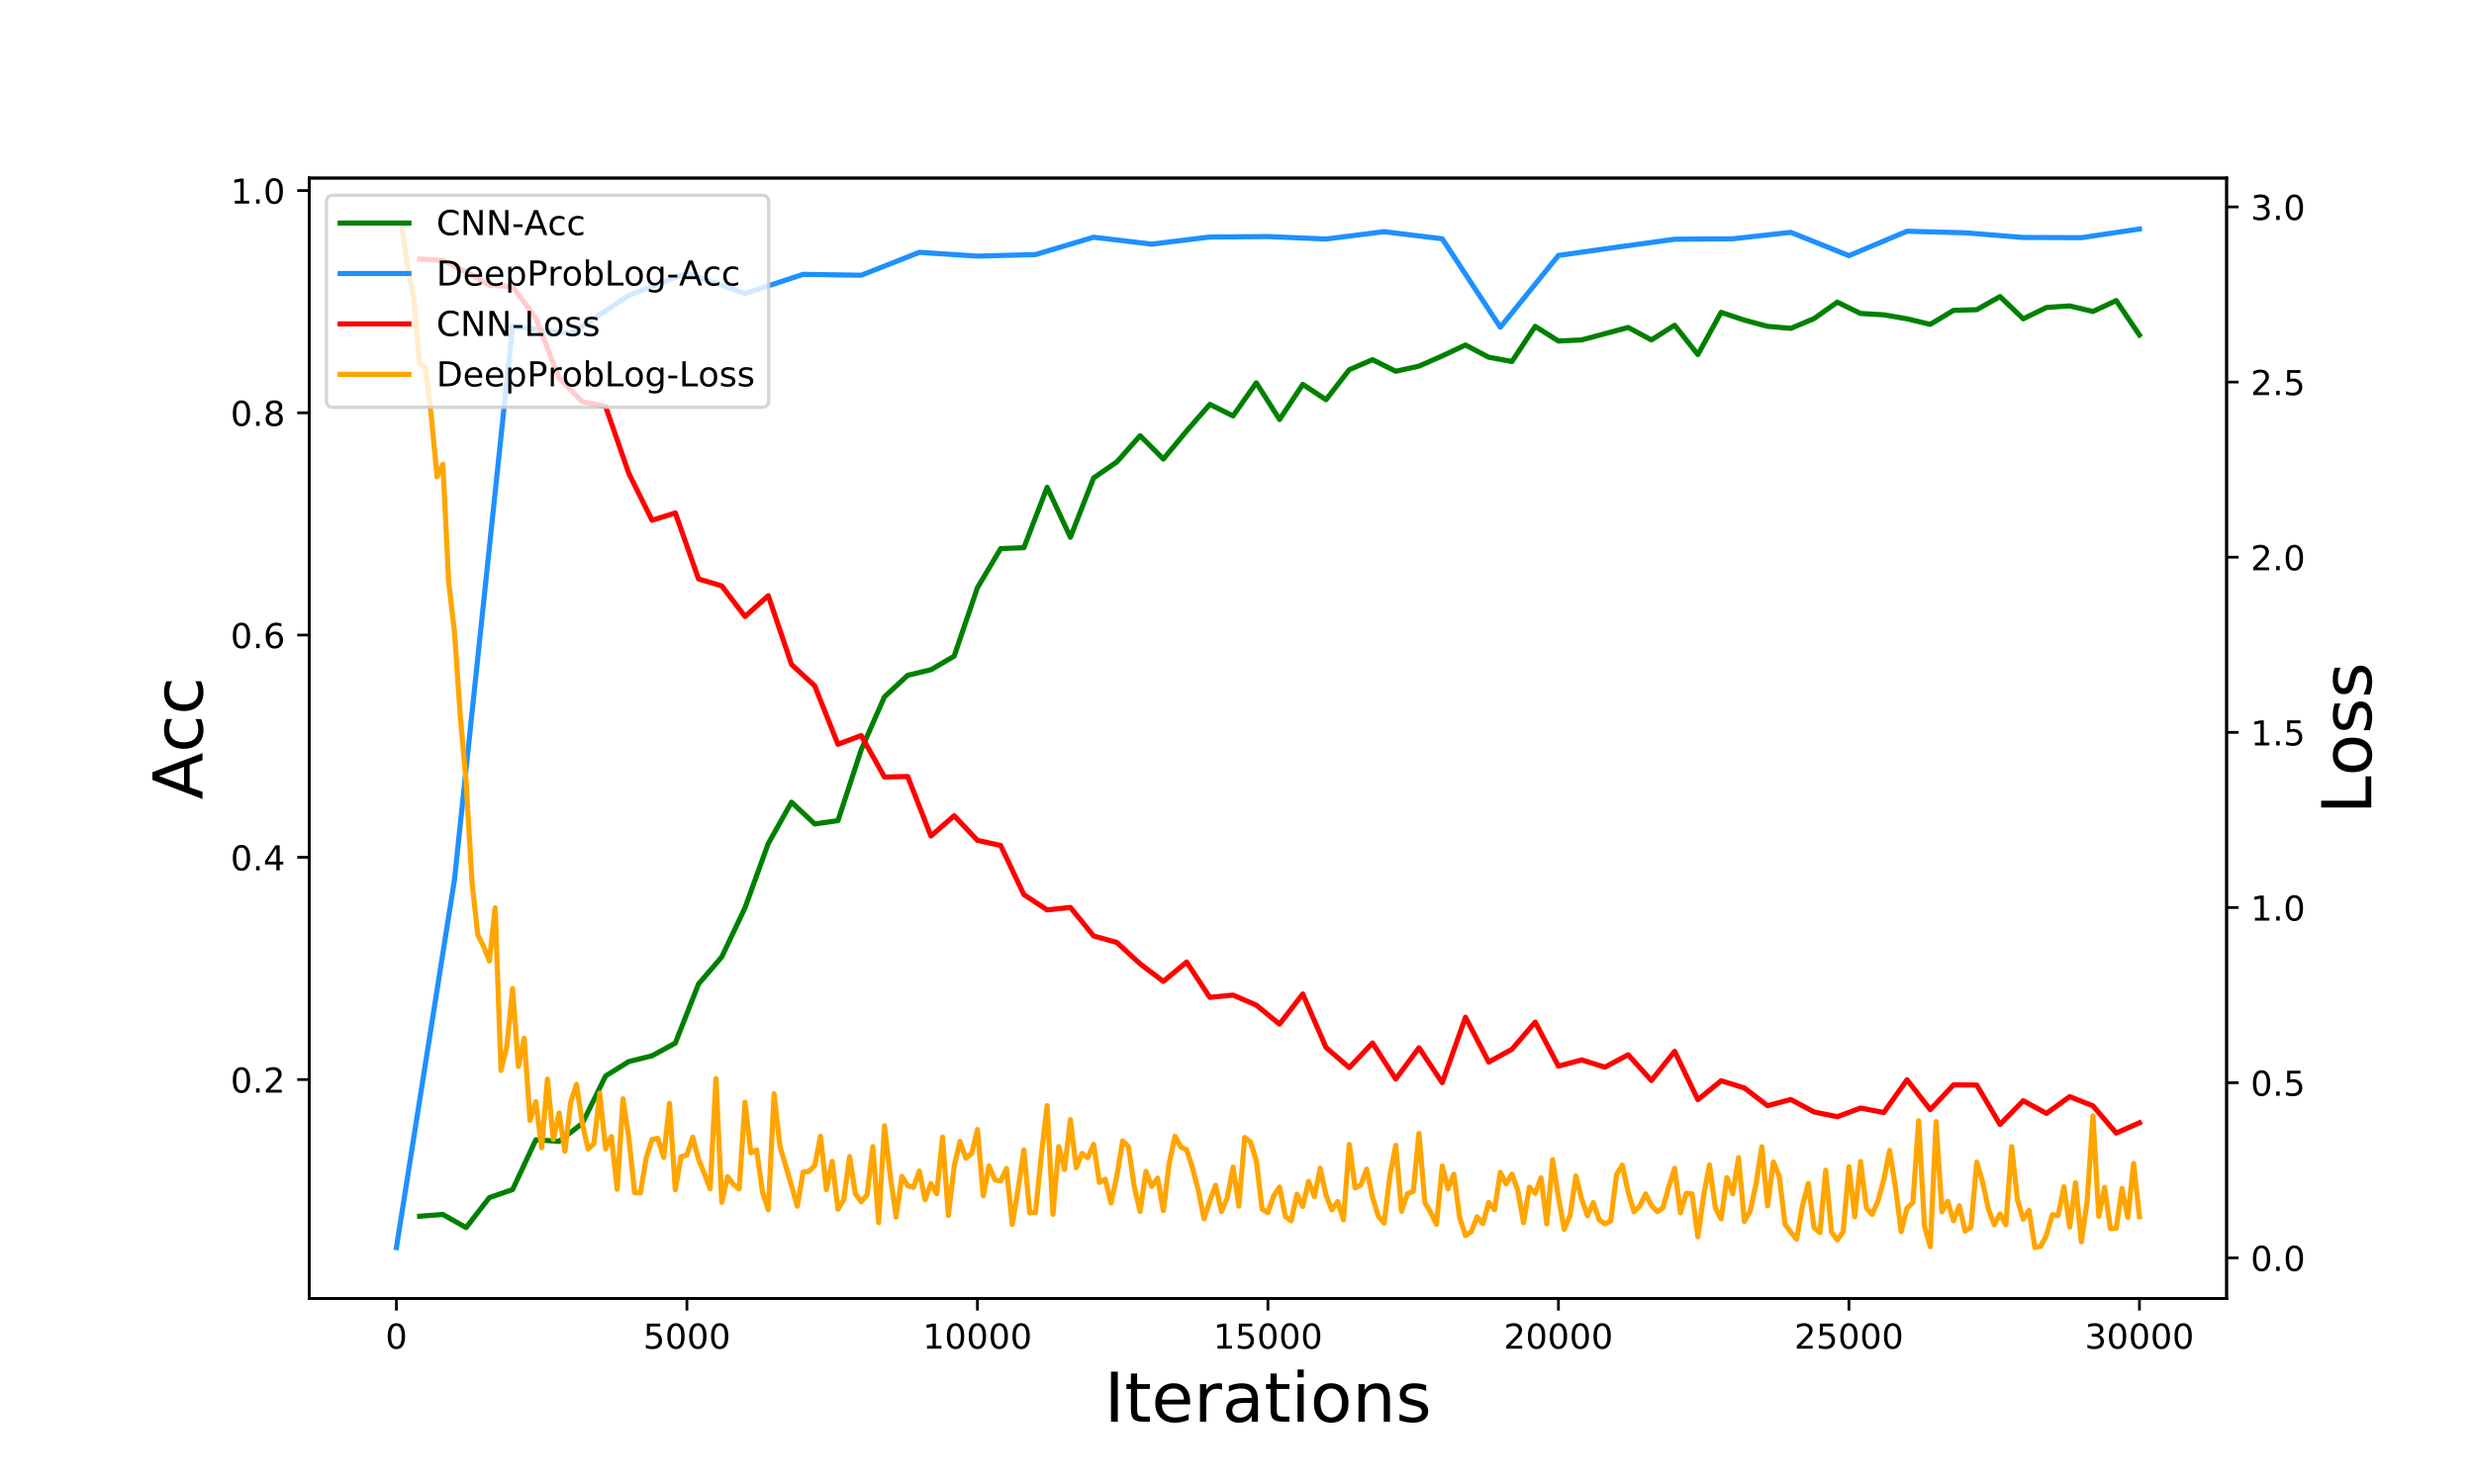 <?xml version="1.0" encoding="utf-8" standalone="no"?>
<!DOCTYPE svg PUBLIC "-//W3C//DTD SVG 1.1//EN"
  "http://www.w3.org/Graphics/SVG/1.1/DTD/svg11.dtd">
<!-- Created with matplotlib (https://matplotlib.org/) -->
<svg height="432pt" version="1.1" viewBox="0 0 720 432" width="720pt" xmlns="http://www.w3.org/2000/svg" xmlns:xlink="http://www.w3.org/1999/xlink">
 <defs>
  <style type="text/css">
*{stroke-linecap:butt;stroke-linejoin:round;white-space:pre;}
  </style>
 </defs>
 <g id="figure_1">
  <g id="patch_1">
   <path d="M 0 432 
L 720 432 
L 720 0 
L 0 0 
z
" style="fill:#ffffff;"/>
  </g>
  <g id="axes_1">
   <g id="patch_2">
    <path d="M 90 378 
L 648 378 
L 648 51.84 
L 90 51.84 
z
" style="fill:#ffffff;"/>
   </g>
   <g id="matplotlib.axis_1">
    <g id="xtick_1">
     <g id="line2d_1">
      <defs>
       <path d="M 0 0 
L 0 3.5 
" id="m0f8c0c3052" style="stroke:#000000;stroke-width:0.8;"/>
      </defs>
      <g>
       <use style="stroke:#000000;stroke-width:0.8;" x="115.364" xlink:href="#m0f8c0c3052" y="378"/>
      </g>
     </g>
     <g id="text_1">
      <!-- 0 -->
      <defs>
       <path d="M 31.781 66.406 
Q 24.172 66.406 20.328 58.906 
Q 16.5 51.422 16.5 36.375 
Q 16.5 21.391 20.328 13.891 
Q 24.172 6.391 31.781 6.391 
Q 39.453 6.391 43.281 13.891 
Q 47.125 21.391 47.125 36.375 
Q 47.125 51.422 43.281 58.906 
Q 39.453 66.406 31.781 66.406 
z
M 31.781 74.219 
Q 44.047 74.219 50.516 64.516 
Q 56.984 54.828 56.984 36.375 
Q 56.984 17.969 50.516 8.266 
Q 44.047 -1.422 31.781 -1.422 
Q 19.531 -1.422 13.062 8.266 
Q 6.594 17.969 6.594 36.375 
Q 6.594 54.828 13.062 64.516 
Q 19.531 74.219 31.781 74.219 
z
" id="DejaVuSans-48"/>
      </defs>
      <g transform="translate(112.182 392.598)scale(0.1 -0.1)">
       <use xlink:href="#DejaVuSans-48"/>
      </g>
     </g>
    </g>
    <g id="xtick_2">
     <g id="line2d_2">
      <g>
       <use style="stroke:#000000;stroke-width:0.8;" x="199.909" xlink:href="#m0f8c0c3052" y="378"/>
      </g>
     </g>
     <g id="text_2">
      <!-- 5000 -->
      <defs>
       <path d="M 10.797 72.906 
L 49.516 72.906 
L 49.516 64.594 
L 19.828 64.594 
L 19.828 46.734 
Q 21.969 47.469 24.109 47.828 
Q 26.266 48.188 28.422 48.188 
Q 40.625 48.188 47.75 41.5 
Q 54.891 34.812 54.891 23.391 
Q 54.891 11.625 47.562 5.094 
Q 40.234 -1.422 26.906 -1.422 
Q 22.312 -1.422 17.547 -0.641 
Q 12.797 0.141 7.719 1.703 
L 7.719 11.625 
Q 12.109 9.234 16.797 8.062 
Q 21.484 6.891 26.703 6.891 
Q 35.156 6.891 40.078 11.328 
Q 45.016 15.766 45.016 23.391 
Q 45.016 31 40.078 35.438 
Q 35.156 39.891 26.703 39.891 
Q 22.75 39.891 18.812 39.016 
Q 14.891 38.141 10.797 36.281 
z
" id="DejaVuSans-53"/>
      </defs>
      <g transform="translate(187.184 392.598)scale(0.1 -0.1)">
       <use xlink:href="#DejaVuSans-53"/>
       <use x="63.623" xlink:href="#DejaVuSans-48"/>
       <use x="127.246" xlink:href="#DejaVuSans-48"/>
       <use x="190.869" xlink:href="#DejaVuSans-48"/>
      </g>
     </g>
    </g>
    <g id="xtick_3">
     <g id="line2d_3">
      <g>
       <use style="stroke:#000000;stroke-width:0.8;" x="284.455" xlink:href="#m0f8c0c3052" y="378"/>
      </g>
     </g>
     <g id="text_3">
      <!-- 10000 -->
      <defs>
       <path d="M 12.406 8.297 
L 28.516 8.297 
L 28.516 63.922 
L 10.984 60.406 
L 10.984 69.391 
L 28.422 72.906 
L 38.281 72.906 
L 38.281 8.297 
L 54.391 8.297 
L 54.391 0 
L 12.406 0 
z
" id="DejaVuSans-49"/>
      </defs>
      <g transform="translate(268.548 392.598)scale(0.1 -0.1)">
       <use xlink:href="#DejaVuSans-49"/>
       <use x="63.623" xlink:href="#DejaVuSans-48"/>
       <use x="127.246" xlink:href="#DejaVuSans-48"/>
       <use x="190.869" xlink:href="#DejaVuSans-48"/>
       <use x="254.492" xlink:href="#DejaVuSans-48"/>
      </g>
     </g>
    </g>
    <g id="xtick_4">
     <g id="line2d_4">
      <g>
       <use style="stroke:#000000;stroke-width:0.8;" x="369" xlink:href="#m0f8c0c3052" y="378"/>
      </g>
     </g>
     <g id="text_4">
      <!-- 15000 -->
      <g transform="translate(353.094 392.598)scale(0.1 -0.1)">
       <use xlink:href="#DejaVuSans-49"/>
       <use x="63.623" xlink:href="#DejaVuSans-53"/>
       <use x="127.246" xlink:href="#DejaVuSans-48"/>
       <use x="190.869" xlink:href="#DejaVuSans-48"/>
       <use x="254.492" xlink:href="#DejaVuSans-48"/>
      </g>
     </g>
    </g>
    <g id="xtick_5">
     <g id="line2d_5">
      <g>
       <use style="stroke:#000000;stroke-width:0.8;" x="453.545" xlink:href="#m0f8c0c3052" y="378"/>
      </g>
     </g>
     <g id="text_5">
      <!-- 20000 -->
      <defs>
       <path d="M 19.188 8.297 
L 53.609 8.297 
L 53.609 0 
L 7.328 0 
L 7.328 8.297 
Q 12.938 14.109 22.625 23.891 
Q 32.328 33.688 34.812 36.531 
Q 39.547 41.844 41.422 45.531 
Q 43.312 49.219 43.312 52.781 
Q 43.312 58.594 39.234 62.25 
Q 35.156 65.922 28.609 65.922 
Q 23.969 65.922 18.812 64.312 
Q 13.672 62.703 7.812 59.422 
L 7.812 69.391 
Q 13.766 71.781 18.938 73 
Q 24.125 74.219 28.422 74.219 
Q 39.75 74.219 46.484 68.547 
Q 53.219 62.891 53.219 53.422 
Q 53.219 48.922 51.531 44.891 
Q 49.859 40.875 45.406 35.406 
Q 44.188 33.984 37.641 27.219 
Q 31.109 20.453 19.188 8.297 
z
" id="DejaVuSans-50"/>
      </defs>
      <g transform="translate(437.639 392.598)scale(0.1 -0.1)">
       <use xlink:href="#DejaVuSans-50"/>
       <use x="63.623" xlink:href="#DejaVuSans-48"/>
       <use x="127.246" xlink:href="#DejaVuSans-48"/>
       <use x="190.869" xlink:href="#DejaVuSans-48"/>
       <use x="254.492" xlink:href="#DejaVuSans-48"/>
      </g>
     </g>
    </g>
    <g id="xtick_6">
     <g id="line2d_6">
      <g>
       <use style="stroke:#000000;stroke-width:0.8;" x="538.091" xlink:href="#m0f8c0c3052" y="378"/>
      </g>
     </g>
     <g id="text_6">
      <!-- 25000 -->
      <g transform="translate(522.185 392.598)scale(0.1 -0.1)">
       <use xlink:href="#DejaVuSans-50"/>
       <use x="63.623" xlink:href="#DejaVuSans-53"/>
       <use x="127.246" xlink:href="#DejaVuSans-48"/>
       <use x="190.869" xlink:href="#DejaVuSans-48"/>
       <use x="254.492" xlink:href="#DejaVuSans-48"/>
      </g>
     </g>
    </g>
    <g id="xtick_7">
     <g id="line2d_7">
      <g>
       <use style="stroke:#000000;stroke-width:0.8;" x="622.636" xlink:href="#m0f8c0c3052" y="378"/>
      </g>
     </g>
     <g id="text_7">
      <!-- 30000 -->
      <defs>
       <path d="M 40.578 39.312 
Q 47.656 37.797 51.625 33 
Q 55.609 28.219 55.609 21.188 
Q 55.609 10.406 48.188 4.484 
Q 40.766 -1.422 27.094 -1.422 
Q 22.516 -1.422 17.656 -0.516 
Q 12.797 0.391 7.625 2.203 
L 7.625 11.719 
Q 11.719 9.328 16.594 8.109 
Q 21.484 6.891 26.812 6.891 
Q 36.078 6.891 40.938 10.547 
Q 45.797 14.203 45.797 21.188 
Q 45.797 27.641 41.281 31.266 
Q 36.766 34.906 28.719 34.906 
L 20.219 34.906 
L 20.219 43.016 
L 29.109 43.016 
Q 36.375 43.016 40.234 45.922 
Q 44.094 48.828 44.094 54.297 
Q 44.094 59.906 40.109 62.906 
Q 36.141 65.922 28.719 65.922 
Q 24.656 65.922 20.016 65.031 
Q 15.375 64.156 9.812 62.312 
L 9.812 71.094 
Q 15.438 72.656 20.344 73.438 
Q 25.25 74.219 29.594 74.219 
Q 40.828 74.219 47.359 69.109 
Q 53.906 64.016 53.906 55.328 
Q 53.906 49.266 50.438 45.094 
Q 46.969 40.922 40.578 39.312 
z
" id="DejaVuSans-51"/>
      </defs>
      <g transform="translate(606.73 392.598)scale(0.1 -0.1)">
       <use xlink:href="#DejaVuSans-51"/>
       <use x="63.623" xlink:href="#DejaVuSans-48"/>
       <use x="127.246" xlink:href="#DejaVuSans-48"/>
       <use x="190.869" xlink:href="#DejaVuSans-48"/>
       <use x="254.492" xlink:href="#DejaVuSans-48"/>
      </g>
     </g>
    </g>
    <g id="text_8">
     <!-- Iterations -->
     <defs>
      <path d="M 9.812 72.906 
L 19.672 72.906 
L 19.672 0 
L 9.812 0 
z
" id="DejaVuSans-73"/>
      <path d="M 18.312 70.219 
L 18.312 54.688 
L 36.812 54.688 
L 36.812 47.703 
L 18.312 47.703 
L 18.312 18.016 
Q 18.312 11.328 20.141 9.422 
Q 21.969 7.516 27.594 7.516 
L 36.812 7.516 
L 36.812 0 
L 27.594 0 
Q 17.188 0 13.234 3.875 
Q 9.281 7.766 9.281 18.016 
L 9.281 47.703 
L 2.688 47.703 
L 2.688 54.688 
L 9.281 54.688 
L 9.281 70.219 
z
" id="DejaVuSans-116"/>
      <path d="M 56.203 29.594 
L 56.203 25.203 
L 14.891 25.203 
Q 15.484 15.922 20.484 11.062 
Q 25.484 6.203 34.422 6.203 
Q 39.594 6.203 44.453 7.469 
Q 49.312 8.734 54.109 11.281 
L 54.109 2.781 
Q 49.266 0.734 44.188 -0.344 
Q 39.109 -1.422 33.891 -1.422 
Q 20.797 -1.422 13.156 6.188 
Q 5.516 13.812 5.516 26.812 
Q 5.516 40.234 12.766 48.109 
Q 20.016 56 32.328 56 
Q 43.359 56 49.781 48.891 
Q 56.203 41.797 56.203 29.594 
z
M 47.219 32.234 
Q 47.125 39.594 43.094 43.984 
Q 39.062 48.391 32.422 48.391 
Q 24.906 48.391 20.391 44.141 
Q 15.875 39.891 15.188 32.172 
z
" id="DejaVuSans-101"/>
      <path d="M 41.109 46.297 
Q 39.594 47.172 37.812 47.578 
Q 36.031 48 33.891 48 
Q 26.266 48 22.188 43.047 
Q 18.109 38.094 18.109 28.812 
L 18.109 0 
L 9.078 0 
L 9.078 54.688 
L 18.109 54.688 
L 18.109 46.188 
Q 20.953 51.172 25.484 53.578 
Q 30.031 56 36.531 56 
Q 37.453 56 38.578 55.875 
Q 39.703 55.766 41.062 55.516 
z
" id="DejaVuSans-114"/>
      <path d="M 34.281 27.484 
Q 23.391 27.484 19.188 25 
Q 14.984 22.516 14.984 16.5 
Q 14.984 11.719 18.141 8.906 
Q 21.297 6.109 26.703 6.109 
Q 34.188 6.109 38.703 11.406 
Q 43.219 16.703 43.219 25.484 
L 43.219 27.484 
z
M 52.203 31.203 
L 52.203 0 
L 43.219 0 
L 43.219 8.297 
Q 40.141 3.328 35.547 0.953 
Q 30.953 -1.422 24.312 -1.422 
Q 15.922 -1.422 10.953 3.297 
Q 6 8.016 6 15.922 
Q 6 25.141 12.172 29.828 
Q 18.359 34.516 30.609 34.516 
L 43.219 34.516 
L 43.219 35.406 
Q 43.219 41.609 39.141 45 
Q 35.062 48.391 27.688 48.391 
Q 23 48.391 18.547 47.266 
Q 14.109 46.141 10.016 43.891 
L 10.016 52.203 
Q 14.938 54.109 19.578 55.047 
Q 24.219 56 28.609 56 
Q 40.484 56 46.344 49.844 
Q 52.203 43.703 52.203 31.203 
z
" id="DejaVuSans-97"/>
      <path d="M 9.422 54.688 
L 18.406 54.688 
L 18.406 0 
L 9.422 0 
z
M 9.422 75.984 
L 18.406 75.984 
L 18.406 64.594 
L 9.422 64.594 
z
" id="DejaVuSans-105"/>
      <path d="M 30.609 48.391 
Q 23.391 48.391 19.188 42.75 
Q 14.984 37.109 14.984 27.297 
Q 14.984 17.484 19.156 11.844 
Q 23.344 6.203 30.609 6.203 
Q 37.797 6.203 41.984 11.859 
Q 46.188 17.531 46.188 27.297 
Q 46.188 37.016 41.984 42.703 
Q 37.797 48.391 30.609 48.391 
z
M 30.609 56 
Q 42.328 56 49.016 48.375 
Q 55.719 40.766 55.719 27.297 
Q 55.719 13.875 49.016 6.219 
Q 42.328 -1.422 30.609 -1.422 
Q 18.844 -1.422 12.172 6.219 
Q 5.516 13.875 5.516 27.297 
Q 5.516 40.766 12.172 48.375 
Q 18.844 56 30.609 56 
z
" id="DejaVuSans-111"/>
      <path d="M 54.891 33.016 
L 54.891 0 
L 45.906 0 
L 45.906 32.719 
Q 45.906 40.484 42.875 44.328 
Q 39.844 48.188 33.797 48.188 
Q 26.516 48.188 22.312 43.547 
Q 18.109 38.922 18.109 30.906 
L 18.109 0 
L 9.078 0 
L 9.078 54.688 
L 18.109 54.688 
L 18.109 46.188 
Q 21.344 51.125 25.703 53.562 
Q 30.078 56 35.797 56 
Q 45.219 56 50.047 50.172 
Q 54.891 44.344 54.891 33.016 
z
" id="DejaVuSans-110"/>
      <path d="M 44.281 53.078 
L 44.281 44.578 
Q 40.484 46.531 36.375 47.5 
Q 32.281 48.484 27.875 48.484 
Q 21.188 48.484 17.844 46.438 
Q 14.5 44.391 14.5 40.281 
Q 14.5 37.156 16.891 35.375 
Q 19.281 33.594 26.516 31.984 
L 29.594 31.297 
Q 39.156 29.25 43.188 25.516 
Q 47.219 21.781 47.219 15.094 
Q 47.219 7.469 41.188 3.016 
Q 35.156 -1.422 24.609 -1.422 
Q 20.219 -1.422 15.453 -0.562 
Q 10.688 0.297 5.422 2 
L 5.422 11.281 
Q 10.406 8.688 15.234 7.391 
Q 20.062 6.109 24.812 6.109 
Q 31.156 6.109 34.562 8.281 
Q 37.984 10.453 37.984 14.406 
Q 37.984 18.062 35.516 20.016 
Q 33.062 21.969 24.703 23.781 
L 21.578 24.516 
Q 13.234 26.266 9.516 29.906 
Q 5.812 33.547 5.812 39.891 
Q 5.812 47.609 11.281 51.797 
Q 16.75 56 26.812 56 
Q 31.781 56 36.172 55.266 
Q 40.578 54.547 44.281 53.078 
z
" id="DejaVuSans-115"/>
     </defs>
     <g transform="translate(321.373 413.875)scale(0.2 -0.2)">
      <use xlink:href="#DejaVuSans-73"/>
      <use x="29.492" xlink:href="#DejaVuSans-116"/>
      <use x="68.701" xlink:href="#DejaVuSans-101"/>
      <use x="130.225" xlink:href="#DejaVuSans-114"/>
      <use x="171.338" xlink:href="#DejaVuSans-97"/>
      <use x="232.617" xlink:href="#DejaVuSans-116"/>
      <use x="271.826" xlink:href="#DejaVuSans-105"/>
      <use x="299.609" xlink:href="#DejaVuSans-111"/>
      <use x="360.791" xlink:href="#DejaVuSans-110"/>
      <use x="424.17" xlink:href="#DejaVuSans-115"/>
     </g>
    </g>
   </g>
   <g id="matplotlib.axis_2">
    <g id="ytick_1">
     <g id="line2d_8">
      <defs>
       <path d="M 0 0 
L -3.5 0 
" id="m1140ff1a71" style="stroke:#000000;stroke-width:0.8;"/>
      </defs>
      <g>
       <use style="stroke:#000000;stroke-width:0.8;" x="90" xlink:href="#m1140ff1a71" y="314.263"/>
      </g>
     </g>
     <g id="text_9">
      <!-- 0.2 -->
      <defs>
       <path d="M 10.688 12.406 
L 21 12.406 
L 21 0 
L 10.688 0 
z
" id="DejaVuSans-46"/>
      </defs>
      <g transform="translate(67.097 318.062)scale(0.1 -0.1)">
       <use xlink:href="#DejaVuSans-48"/>
       <use x="63.623" xlink:href="#DejaVuSans-46"/>
       <use x="95.41" xlink:href="#DejaVuSans-50"/>
      </g>
     </g>
    </g>
    <g id="ytick_2">
     <g id="line2d_9">
      <g>
       <use style="stroke:#000000;stroke-width:0.8;" x="90" xlink:href="#m1140ff1a71" y="249.566"/>
      </g>
     </g>
     <g id="text_10">
      <!-- 0.4 -->
      <defs>
       <path d="M 37.797 64.312 
L 12.891 25.391 
L 37.797 25.391 
z
M 35.203 72.906 
L 47.609 72.906 
L 47.609 25.391 
L 58.016 25.391 
L 58.016 17.188 
L 47.609 17.188 
L 47.609 0 
L 37.797 0 
L 37.797 17.188 
L 4.891 17.188 
L 4.891 26.703 
z
" id="DejaVuSans-52"/>
      </defs>
      <g transform="translate(67.097 253.365)scale(0.1 -0.1)">
       <use xlink:href="#DejaVuSans-48"/>
       <use x="63.623" xlink:href="#DejaVuSans-46"/>
       <use x="95.41" xlink:href="#DejaVuSans-52"/>
      </g>
     </g>
    </g>
    <g id="ytick_3">
     <g id="line2d_10">
      <g>
       <use style="stroke:#000000;stroke-width:0.8;" x="90" xlink:href="#m1140ff1a71" y="184.868"/>
      </g>
     </g>
     <g id="text_11">
      <!-- 0.6 -->
      <defs>
       <path d="M 33.016 40.375 
Q 26.375 40.375 22.484 35.828 
Q 18.609 31.297 18.609 23.391 
Q 18.609 15.531 22.484 10.953 
Q 26.375 6.391 33.016 6.391 
Q 39.656 6.391 43.531 10.953 
Q 47.406 15.531 47.406 23.391 
Q 47.406 31.297 43.531 35.828 
Q 39.656 40.375 33.016 40.375 
z
M 52.594 71.297 
L 52.594 62.312 
Q 48.875 64.062 45.094 64.984 
Q 41.312 65.922 37.594 65.922 
Q 27.828 65.922 22.672 59.328 
Q 17.531 52.734 16.797 39.406 
Q 19.672 43.656 24.016 45.922 
Q 28.375 48.188 33.594 48.188 
Q 44.578 48.188 50.953 41.516 
Q 57.328 34.859 57.328 23.391 
Q 57.328 12.156 50.688 5.359 
Q 44.047 -1.422 33.016 -1.422 
Q 20.359 -1.422 13.672 8.266 
Q 6.984 17.969 6.984 36.375 
Q 6.984 53.656 15.188 63.938 
Q 23.391 74.219 37.203 74.219 
Q 40.922 74.219 44.703 73.484 
Q 48.484 72.75 52.594 71.297 
z
" id="DejaVuSans-54"/>
      </defs>
      <g transform="translate(67.097 188.667)scale(0.1 -0.1)">
       <use xlink:href="#DejaVuSans-48"/>
       <use x="63.623" xlink:href="#DejaVuSans-46"/>
       <use x="95.41" xlink:href="#DejaVuSans-54"/>
      </g>
     </g>
    </g>
    <g id="ytick_4">
     <g id="line2d_11">
      <g>
       <use style="stroke:#000000;stroke-width:0.8;" x="90" xlink:href="#m1140ff1a71" y="120.17"/>
      </g>
     </g>
     <g id="text_12">
      <!-- 0.8 -->
      <defs>
       <path d="M 31.781 34.625 
Q 24.75 34.625 20.719 30.859 
Q 16.703 27.094 16.703 20.516 
Q 16.703 13.922 20.719 10.156 
Q 24.75 6.391 31.781 6.391 
Q 38.812 6.391 42.859 10.172 
Q 46.922 13.969 46.922 20.516 
Q 46.922 27.094 42.891 30.859 
Q 38.875 34.625 31.781 34.625 
z
M 21.922 38.812 
Q 15.578 40.375 12.031 44.719 
Q 8.5 49.078 8.5 55.328 
Q 8.5 64.062 14.719 69.141 
Q 20.953 74.219 31.781 74.219 
Q 42.672 74.219 48.875 69.141 
Q 55.078 64.062 55.078 55.328 
Q 55.078 49.078 51.531 44.719 
Q 48 40.375 41.703 38.812 
Q 48.828 37.156 52.797 32.312 
Q 56.781 27.484 56.781 20.516 
Q 56.781 9.906 50.312 4.234 
Q 43.844 -1.422 31.781 -1.422 
Q 19.734 -1.422 13.25 4.234 
Q 6.781 9.906 6.781 20.516 
Q 6.781 27.484 10.781 32.312 
Q 14.797 37.156 21.922 38.812 
z
M 18.312 54.391 
Q 18.312 48.734 21.844 45.562 
Q 25.391 42.391 31.781 42.391 
Q 38.141 42.391 41.719 45.562 
Q 45.312 48.734 45.312 54.391 
Q 45.312 60.062 41.719 63.234 
Q 38.141 66.406 31.781 66.406 
Q 25.391 66.406 21.844 63.234 
Q 18.312 60.062 18.312 54.391 
z
" id="DejaVuSans-56"/>
      </defs>
      <g transform="translate(67.097 123.97)scale(0.1 -0.1)">
       <use xlink:href="#DejaVuSans-48"/>
       <use x="63.623" xlink:href="#DejaVuSans-46"/>
       <use x="95.41" xlink:href="#DejaVuSans-56"/>
      </g>
     </g>
    </g>
    <g id="ytick_5">
     <g id="line2d_12">
      <g>
       <use style="stroke:#000000;stroke-width:0.8;" x="90" xlink:href="#m1140ff1a71" y="55.473"/>
      </g>
     </g>
     <g id="text_13">
      <!-- 1.0 -->
      <g transform="translate(67.097 59.272)scale(0.1 -0.1)">
       <use xlink:href="#DejaVuSans-49"/>
       <use x="63.623" xlink:href="#DejaVuSans-46"/>
       <use x="95.41" xlink:href="#DejaVuSans-48"/>
      </g>
     </g>
    </g>
    <g id="text_14">
     <!-- Acc -->
     <defs>
      <path d="M 34.188 63.188 
L 20.797 26.906 
L 47.609 26.906 
z
M 28.609 72.906 
L 39.797 72.906 
L 67.578 0 
L 57.328 0 
L 50.688 18.703 
L 17.828 18.703 
L 11.188 0 
L 0.781 0 
z
" id="DejaVuSans-65"/>
      <path d="M 48.781 52.594 
L 48.781 44.188 
Q 44.969 46.297 41.141 47.344 
Q 37.312 48.391 33.406 48.391 
Q 24.656 48.391 19.812 42.844 
Q 14.984 37.312 14.984 27.297 
Q 14.984 17.281 19.812 11.734 
Q 24.656 6.203 33.406 6.203 
Q 37.312 6.203 41.141 7.25 
Q 44.969 8.297 48.781 10.406 
L 48.781 2.094 
Q 45.016 0.344 40.984 -0.531 
Q 36.969 -1.422 32.422 -1.422 
Q 20.062 -1.422 12.781 6.344 
Q 5.516 14.109 5.516 27.297 
Q 5.516 40.672 12.859 48.328 
Q 20.219 56 33.016 56 
Q 37.156 56 41.109 55.141 
Q 45.062 54.297 48.781 52.594 
z
" id="DejaVuSans-99"/>
     </defs>
     <g transform="translate(58.938 232.756)rotate(-90)scale(0.2 -0.2)">
      <use xlink:href="#DejaVuSans-65"/>
      <use x="68.393" xlink:href="#DejaVuSans-99"/>
      <use x="123.373" xlink:href="#DejaVuSans-99"/>
     </g>
    </g>
   </g>
   <g id="line2d_13">
    <path clip-path="url(#pb08a4759fd)" d="M 122.127 354.052 
L 128.891 353.535 
L 135.655 357.352 
L 142.418 348.618 
L 149.182 346.288 
L 155.945 331.796 
L 162.709 332.249 
L 169.473 327.009 
L 176.236 313.228 
L 183 309.023 
L 189.764 307.341 
L 196.527 303.653 
L 203.291 286.443 
L 210.055 278.55 
L 216.818 264.252 
L 223.582 245.554 
L 230.345 233.521 
L 237.109 239.861 
L 243.873 238.89 
L 250.636 218.252 
L 257.4 202.854 
L 264.164 196.578 
L 270.927 194.961 
L 277.691 191.014 
L 284.455 171.087 
L 291.218 159.701 
L 297.982 159.442 
L 304.745 141.844 
L 311.509 156.401 
L 318.273 139.127 
L 325.036 134.469 
L 331.8 126.834 
L 338.564 133.627 
L 345.327 125.476 
L 352.091 117.712 
L 358.855 121.076 
L 365.618 111.436 
L 372.382 122.111 
L 379.145 111.889 
L 385.909 116.353 
L 392.673 107.619 
L 399.436 104.708 
L 406.2 108.072 
L 412.964 106.584 
L 419.727 103.608 
L 426.491 100.438 
L 433.255 103.996 
L 440.018 105.225 
L 446.782 95.003 
L 453.545 99.273 
L 460.309 98.95 
L 467.073 97.138 
L 473.836 95.326 
L 480.6 98.95 
L 487.364 94.68 
L 494.127 103.22 
L 500.891 90.927 
L 507.655 93.191 
L 514.418 95.003 
L 521.182 95.585 
L 527.945 92.739 
L 534.709 87.951 
L 541.473 91.251 
L 548.236 91.639 
L 555 92.803 
L 561.764 94.421 
L 568.527 90.345 
L 575.291 90.151 
L 582.055 86.334 
L 588.818 92.803 
L 595.582 89.504 
L 602.345 89.051 
L 609.109 90.668 
L 615.873 87.498 
L 622.636 97.526 
" style="fill:none;stroke:#008000;stroke-linecap:square;stroke-width:1.5;"/>
   </g>
   <g id="line2d_14">
    <path clip-path="url(#pb08a4759fd)" d="M 115.364 363.175 
L 132.273 256.035 
L 149.182 94.938 
L 166.091 97.138 
L 183 86.01 
L 199.909 79.476 
L 216.818 85.428 
L 233.727 79.864 
L 250.636 80.123 
L 267.545 73.459 
L 284.455 74.559 
L 301.364 74.106 
L 318.273 69.059 
L 335.182 71.065 
L 352.091 68.995 
L 369 68.865 
L 385.909 69.577 
L 402.818 67.442 
L 419.727 69.512 
L 436.636 95.262 
L 453.545 74.364 
L 470.455 71.971 
L 487.364 69.642 
L 504.273 69.512 
L 521.182 67.636 
L 538.091 74.429 
L 555 67.312 
L 571.909 67.765 
L 588.818 69.124 
L 605.727 69.189 
L 622.636 66.665 
" style="fill:none;stroke:#1e90ff;stroke-linecap:square;stroke-width:1.5;"/>
   </g>
   <g id="patch_3">
    <path d="M 90 378 
L 90 51.84 
" style="fill:none;stroke:#000000;stroke-linecap:square;stroke-linejoin:miter;stroke-width:0.8;"/>
   </g>
   <g id="patch_4">
    <path d="M 648 378 
L 648 51.84 
" style="fill:none;stroke:#000000;stroke-linecap:square;stroke-linejoin:miter;stroke-width:0.8;"/>
   </g>
   <g id="patch_5">
    <path d="M 90 378 
L 648 378 
" style="fill:none;stroke:#000000;stroke-linecap:square;stroke-linejoin:miter;stroke-width:0.8;"/>
   </g>
   <g id="patch_6">
    <path d="M 90 51.84 
L 648 51.84 
" style="fill:none;stroke:#000000;stroke-linecap:square;stroke-linejoin:miter;stroke-width:0.8;"/>
   </g>
  </g>
  <g id="axes_2">
   <g id="matplotlib.axis_3">
    <g id="ytick_6">
     <g id="line2d_15">
      <defs>
       <path d="M 0 0 
L 3.5 0 
" id="m3eb41d8099" style="stroke:#000000;stroke-width:0.8;"/>
      </defs>
      <g>
       <use style="stroke:#000000;stroke-width:0.8;" x="648" xlink:href="#m3eb41d8099" y="366.172"/>
      </g>
     </g>
     <g id="text_15">
      <!-- 0.0 -->
      <g transform="translate(655 369.972)scale(0.1 -0.1)">
       <use xlink:href="#DejaVuSans-48"/>
       <use x="63.623" xlink:href="#DejaVuSans-46"/>
       <use x="95.41" xlink:href="#DejaVuSans-48"/>
      </g>
     </g>
    </g>
    <g id="ytick_7">
     <g id="line2d_16">
      <g>
       <use style="stroke:#000000;stroke-width:0.8;" x="648" xlink:href="#m3eb41d8099" y="315.181"/>
      </g>
     </g>
     <g id="text_16">
      <!-- 0.5 -->
      <g transform="translate(655 318.98)scale(0.1 -0.1)">
       <use xlink:href="#DejaVuSans-48"/>
       <use x="63.623" xlink:href="#DejaVuSans-46"/>
       <use x="95.41" xlink:href="#DejaVuSans-53"/>
      </g>
     </g>
    </g>
    <g id="ytick_8">
     <g id="line2d_17">
      <g>
       <use style="stroke:#000000;stroke-width:0.8;" x="648" xlink:href="#m3eb41d8099" y="264.19"/>
      </g>
     </g>
     <g id="text_17">
      <!-- 1.0 -->
      <g transform="translate(655 267.989)scale(0.1 -0.1)">
       <use xlink:href="#DejaVuSans-49"/>
       <use x="63.623" xlink:href="#DejaVuSans-46"/>
       <use x="95.41" xlink:href="#DejaVuSans-48"/>
      </g>
     </g>
    </g>
    <g id="ytick_9">
     <g id="line2d_18">
      <g>
       <use style="stroke:#000000;stroke-width:0.8;" x="648" xlink:href="#m3eb41d8099" y="213.199"/>
      </g>
     </g>
     <g id="text_18">
      <!-- 1.5 -->
      <g transform="translate(655 216.998)scale(0.1 -0.1)">
       <use xlink:href="#DejaVuSans-49"/>
       <use x="63.623" xlink:href="#DejaVuSans-46"/>
       <use x="95.41" xlink:href="#DejaVuSans-53"/>
      </g>
     </g>
    </g>
    <g id="ytick_10">
     <g id="line2d_19">
      <g>
       <use style="stroke:#000000;stroke-width:0.8;" x="648" xlink:href="#m3eb41d8099" y="162.207"/>
      </g>
     </g>
     <g id="text_19">
      <!-- 2.0 -->
      <g transform="translate(655 166.006)scale(0.1 -0.1)">
       <use xlink:href="#DejaVuSans-50"/>
       <use x="63.623" xlink:href="#DejaVuSans-46"/>
       <use x="95.41" xlink:href="#DejaVuSans-48"/>
      </g>
     </g>
    </g>
    <g id="ytick_11">
     <g id="line2d_20">
      <g>
       <use style="stroke:#000000;stroke-width:0.8;" x="648" xlink:href="#m3eb41d8099" y="111.216"/>
      </g>
     </g>
     <g id="text_20">
      <!-- 2.5 -->
      <g transform="translate(655 115.015)scale(0.1 -0.1)">
       <use xlink:href="#DejaVuSans-50"/>
       <use x="63.623" xlink:href="#DejaVuSans-46"/>
       <use x="95.41" xlink:href="#DejaVuSans-53"/>
      </g>
     </g>
    </g>
    <g id="ytick_12">
     <g id="line2d_21">
      <g>
       <use style="stroke:#000000;stroke-width:0.8;" x="648" xlink:href="#m3eb41d8099" y="60.225"/>
      </g>
     </g>
     <g id="text_21">
      <!-- 3.0 -->
      <g transform="translate(655 64.024)scale(0.1 -0.1)">
       <use xlink:href="#DejaVuSans-51"/>
       <use x="63.623" xlink:href="#DejaVuSans-46"/>
       <use x="95.41" xlink:href="#DejaVuSans-48"/>
      </g>
     </g>
    </g>
    <g id="text_22">
     <!-- Loss -->
     <defs>
      <path d="M 9.812 72.906 
L 19.672 72.906 
L 19.672 8.297 
L 55.172 8.297 
L 55.172 0 
L 9.812 0 
z
" id="DejaVuSans-76"/>
     </defs>
     <g transform="translate(690.1 237.028)rotate(-90)scale(0.2 -0.2)">
      <use xlink:href="#DejaVuSans-76"/>
      <use x="55.697" xlink:href="#DejaVuSans-111"/>
      <use x="116.879" xlink:href="#DejaVuSans-115"/>
      <use x="168.979" xlink:href="#DejaVuSans-115"/>
     </g>
    </g>
   </g>
   <g id="line2d_22">
    <path clip-path="url(#pb08a4759fd)" d="M 122.127 75.406 
L 128.891 75.785 
L 135.655 79.124 
L 142.418 83.032 
L 149.182 83.46 
L 155.945 92.602 
L 162.709 110.102 
L 169.473 116.932 
L 176.236 118.309 
L 183 137.807 
L 189.764 151.451 
L 196.527 149.325 
L 203.291 168.531 
L 210.055 170.561 
L 216.818 179.471 
L 223.582 173.402 
L 230.345 193.417 
L 237.109 199.65 
L 243.873 216.678 
L 250.636 214.114 
L 257.4 226.198 
L 264.164 226.038 
L 270.927 243.363 
L 277.691 237.465 
L 284.455 244.632 
L 291.218 246.118 
L 297.982 260.446 
L 304.745 264.874 
L 311.509 264.156 
L 318.273 272.46 
L 325.036 274.347 
L 331.8 280.575 
L 338.564 285.689 
L 345.327 280.055 
L 352.091 290.338 
L 358.855 289.675 
L 365.618 292.599 
L 372.382 298.129 
L 379.145 289.348 
L 385.909 304.934 
L 392.673 310.793 
L 399.436 303.614 
L 406.2 314.123 
L 412.964 305.01 
L 419.727 315.197 
L 426.491 296.121 
L 433.255 309.171 
L 440.018 305.441 
L 446.782 297.537 
L 453.545 310.357 
L 460.309 308.54 
L 467.073 310.661 
L 473.836 307.039 
L 480.6 314.538 
L 487.364 306.047 
L 494.127 320.131 
L 500.891 314.612 
L 507.655 316.71 
L 514.418 321.878 
L 521.182 320.075 
L 527.945 323.704 
L 534.709 325.082 
L 541.473 322.556 
L 548.236 323.862 
L 555 314.327 
L 561.764 323.025 
L 568.527 315.812 
L 575.291 315.858 
L 582.055 327.336 
L 588.818 320.429 
L 595.582 324.111 
L 602.345 319.239 
L 609.109 321.915 
L 615.873 329.836 
L 622.636 326.854 
" style="fill:none;stroke:#ff0000;stroke-linecap:square;stroke-width:1.5;"/>
   </g>
   <g id="line2d_23">
    <path clip-path="url(#pb08a4759fd)" d="M 117.055 66.665 
L 118.745 78.491 
L 120.436 87.026 
L 122.127 105.947 
L 123.818 107.083 
L 125.509 121.075 
L 127.2 138.81 
L 128.891 135.149 
L 130.582 169.502 
L 132.273 184.046 
L 133.964 208.54 
L 135.655 227.591 
L 137.345 256.481 
L 139.036 272.135 
L 140.727 275.472 
L 142.418 279.764 
L 144.109 264.26 
L 145.8 311.622 
L 147.491 304.639 
L 149.182 287.779 
L 150.873 310.453 
L 152.564 302.256 
L 154.255 326.159 
L 155.945 320.695 
L 157.636 334.137 
L 159.327 314.135 
L 161.018 331.658 
L 162.709 324.009 
L 164.4 335.15 
L 166.091 320.869 
L 167.782 315.657 
L 169.473 327.051 
L 171.164 334.493 
L 172.855 332.931 
L 174.545 318.236 
L 176.236 334.45 
L 177.927 330.859 
L 179.618 346.196 
L 181.309 319.875 
L 183 331.181 
L 184.691 347.238 
L 186.382 347.237 
L 188.073 337.045 
L 189.764 331.67 
L 191.455 331.406 
L 193.145 336.936 
L 194.836 321.192 
L 196.527 346.353 
L 198.218 336.712 
L 199.909 336.246 
L 201.6 331.01 
L 203.291 337.462 
L 204.982 341.615 
L 206.673 346.09 
L 208.364 313.982 
L 210.055 349.999 
L 211.745 342.518 
L 213.436 344.767 
L 215.127 346.098 
L 216.818 320.859 
L 218.509 335.57 
L 220.2 334.758 
L 221.891 346.91 
L 223.582 352.17 
L 225.273 318.41 
L 226.964 333.591 
L 230.345 345.191 
L 232.036 351.121 
L 233.727 341.177 
L 235.418 341.017 
L 237.109 339.264 
L 238.8 330.772 
L 240.491 346.35 
L 242.182 338.081 
L 243.873 352.003 
L 245.564 349.255 
L 247.255 336.685 
L 248.945 347.515 
L 250.636 349.833 
L 252.327 347.845 
L 254.018 333.765 
L 255.709 355.917 
L 257.4 327.721 
L 259.091 342.318 
L 260.782 354.293 
L 262.473 342.443 
L 264.164 345.137 
L 265.855 345.662 
L 267.545 340.865 
L 269.236 349.265 
L 270.927 344.522 
L 272.618 347.513 
L 274.309 330.99 
L 276 353.821 
L 277.691 339.479 
L 279.382 332.278 
L 281.073 337.162 
L 282.764 335.775 
L 284.455 328.818 
L 286.145 348.109 
L 287.836 339.389 
L 289.527 343.473 
L 291.218 343.798 
L 292.909 340.151 
L 294.6 356.442 
L 296.291 346.169 
L 297.982 334.749 
L 299.673 353.054 
L 301.364 352.921 
L 303.055 336.254 
L 304.745 321.846 
L 306.436 353.476 
L 308.127 333.754 
L 309.818 340.437 
L 311.509 325.931 
L 313.2 339.941 
L 314.891 335.778 
L 316.582 337.014 
L 318.273 333.134 
L 319.964 344.23 
L 321.655 343.265 
L 323.345 350.244 
L 325.036 342.328 
L 326.727 332.107 
L 328.418 333.813 
L 330.109 345.495 
L 331.8 352.649 
L 333.491 340.979 
L 335.182 345.401 
L 336.873 342.955 
L 338.564 352.425 
L 340.255 338.709 
L 341.945 330.726 
L 343.636 333.888 
L 345.327 334.686 
L 347.018 339.922 
L 348.709 346.361 
L 350.4 354.804 
L 352.091 349.567 
L 353.782 345.033 
L 355.473 352.676 
L 357.164 348.708 
L 358.855 339.744 
L 360.545 351.093 
L 362.236 331.112 
L 363.927 332.425 
L 365.618 337.843 
L 367.309 352.011 
L 369 352.955 
L 370.691 348.108 
L 372.382 345.552 
L 374.073 354.122 
L 375.764 355.41 
L 377.455 347.629 
L 379.145 351.212 
L 380.836 343.896 
L 382.527 348.346 
L 384.218 340.063 
L 385.909 347.894 
L 387.6 352.21 
L 389.291 349.766 
L 390.982 355.097 
L 392.673 333.135 
L 394.364 345.809 
L 396.055 344.935 
L 397.745 340.335 
L 399.436 348.551 
L 401.127 353.986 
L 402.818 356.039 
L 404.509 342.201 
L 406.2 333.394 
L 407.891 352.61 
L 409.582 347.518 
L 411.273 346.861 
L 412.964 329.946 
L 414.655 349.99 
L 416.345 352.903 
L 418.036 356.41 
L 419.727 339.434 
L 421.418 346.095 
L 423.109 341.814 
L 424.8 354.399 
L 426.491 359.669 
L 428.182 358.551 
L 429.873 354.201 
L 431.564 356.214 
L 433.255 350.022 
L 434.945 352.154 
L 436.636 341.277 
L 438.327 344.677 
L 440.018 341.792 
L 441.709 346.512 
L 443.4 355.945 
L 445.091 345.59 
L 446.782 347.403 
L 448.473 342.871 
L 450.164 356.298 
L 451.855 337.594 
L 453.545 348.542 
L 455.236 357.873 
L 456.927 353.84 
L 458.618 342.293 
L 460.309 349.062 
L 462 353.926 
L 463.691 350.081 
L 465.382 355.042 
L 467.073 356.299 
L 468.764 355.411 
L 470.455 341.93 
L 472.145 339.154 
L 473.836 346.983 
L 475.527 352.764 
L 477.218 351.077 
L 478.909 347.539 
L 480.6 350.897 
L 482.291 352.724 
L 483.982 351.52 
L 485.673 345.411 
L 487.364 340.096 
L 489.055 353.055 
L 490.745 347.415 
L 492.436 347.542 
L 494.127 360.045 
L 495.818 347.977 
L 497.509 339.125 
L 499.2 351.538 
L 500.891 354.831 
L 502.582 342.795 
L 504.273 347.543 
L 505.964 336.975 
L 507.655 355.556 
L 509.345 352.528 
L 511.036 344.811 
L 512.727 333.829 
L 514.418 351.016 
L 516.109 338.262 
L 517.8 342.392 
L 519.491 356.365 
L 521.182 358.72 
L 522.873 360.699 
L 524.564 350.983 
L 526.255 344.536 
L 527.945 357.37 
L 529.636 358.835 
L 531.327 340.654 
L 533.018 358.641 
L 534.709 360.971 
L 536.4 358.576 
L 538.091 339.649 
L 539.782 354.193 
L 541.473 338.104 
L 543.164 351.669 
L 544.855 353.537 
L 546.545 349.589 
L 548.236 343.412 
L 549.927 334.923 
L 551.618 345.523 
L 553.309 358.538 
L 555 351.659 
L 556.691 350.055 
L 558.382 326.243 
L 560.073 356.944 
L 561.764 362.952 
L 563.455 326.505 
L 565.145 352.767 
L 566.836 349.682 
L 568.527 355.383 
L 570.218 351.016 
L 571.909 358.384 
L 573.6 357.181 
L 575.291 338.308 
L 576.982 344.041 
L 578.673 351.938 
L 580.364 356.538 
L 582.055 353.371 
L 583.745 356.534 
L 585.436 333.774 
L 587.127 349.242 
L 588.818 354.943 
L 590.509 352.303 
L 592.2 363.175 
L 593.891 362.822 
L 595.582 359.539 
L 597.273 353.607 
L 598.964 353.858 
L 600.655 345.46 
L 602.345 357.196 
L 604.036 344.312 
L 605.727 361.531 
L 607.418 349.648 
L 609.109 324.817 
L 610.8 354.074 
L 612.491 345.64 
L 614.182 357.658 
L 615.873 357.555 
L 617.564 345.963 
L 619.255 354.398 
L 620.945 338.659 
L 622.636 354.19 
L 622.636 354.19 
" style="fill:none;stroke:#ffa500;stroke-linecap:square;stroke-width:1.5;"/>
   </g>
   <g id="patch_7">
    <path d="M 90 378 
L 90 51.84 
" style="fill:none;stroke:#000000;stroke-linecap:square;stroke-linejoin:miter;stroke-width:0.8;"/>
   </g>
   <g id="patch_8">
    <path d="M 648 378 
L 648 51.84 
" style="fill:none;stroke:#000000;stroke-linecap:square;stroke-linejoin:miter;stroke-width:0.8;"/>
   </g>
   <g id="patch_9">
    <path d="M 90 378 
L 648 378 
" style="fill:none;stroke:#000000;stroke-linecap:square;stroke-linejoin:miter;stroke-width:0.8;"/>
   </g>
   <g id="patch_10">
    <path d="M 90 51.84 
L 648 51.84 
" style="fill:none;stroke:#000000;stroke-linecap:square;stroke-linejoin:miter;stroke-width:0.8;"/>
   </g>
   <g id="legend_1">
    <g id="patch_11">
     <path d="M 97 118.552 
L 221.711 118.552 
Q 223.711 118.552 223.711 116.552 
L 223.711 58.84 
Q 223.711 56.84 221.711 56.84 
L 97 56.84 
Q 95 56.84 95 58.84 
L 95 116.552 
Q 95 118.552 97 118.552 
z
" style="fill:#ffffff;opacity:0.8;stroke:#cccccc;stroke-linejoin:miter;"/>
    </g>
    <g id="line2d_24">
     <path d="M 99 64.938 
L 119 64.938 
" style="fill:none;stroke:#008000;stroke-linecap:square;stroke-width:1.5;"/>
    </g>
    <g id="line2d_25"/>
    <g id="text_23">
     <!-- CNN-Acc -->
     <defs>
      <path d="M 64.406 67.281 
L 64.406 56.891 
Q 59.422 61.531 53.781 63.812 
Q 48.141 66.109 41.797 66.109 
Q 29.297 66.109 22.656 58.469 
Q 16.016 50.828 16.016 36.375 
Q 16.016 21.969 22.656 14.328 
Q 29.297 6.688 41.797 6.688 
Q 48.141 6.688 53.781 8.984 
Q 59.422 11.281 64.406 15.922 
L 64.406 5.609 
Q 59.234 2.094 53.438 0.328 
Q 47.656 -1.422 41.219 -1.422 
Q 24.656 -1.422 15.125 8.703 
Q 5.609 18.844 5.609 36.375 
Q 5.609 53.953 15.125 64.078 
Q 24.656 74.219 41.219 74.219 
Q 47.75 74.219 53.531 72.484 
Q 59.328 70.75 64.406 67.281 
z
" id="DejaVuSans-67"/>
      <path d="M 9.812 72.906 
L 23.094 72.906 
L 55.422 11.922 
L 55.422 72.906 
L 64.984 72.906 
L 64.984 0 
L 51.703 0 
L 19.391 60.984 
L 19.391 0 
L 9.812 0 
z
" id="DejaVuSans-78"/>
      <path d="M 4.891 31.391 
L 31.203 31.391 
L 31.203 23.391 
L 4.891 23.391 
z
" id="DejaVuSans-45"/>
     </defs>
     <g transform="translate(127 68.438)scale(0.1 -0.1)">
      <use xlink:href="#DejaVuSans-67"/>
      <use x="69.824" xlink:href="#DejaVuSans-78"/>
      <use x="144.629" xlink:href="#DejaVuSans-78"/>
      <use x="219.434" xlink:href="#DejaVuSans-45"/>
      <use x="255.486" xlink:href="#DejaVuSans-65"/>
      <use x="323.879" xlink:href="#DejaVuSans-99"/>
      <use x="378.859" xlink:href="#DejaVuSans-99"/>
     </g>
    </g>
    <g id="line2d_26">
     <path d="M 99 79.617 
L 119 79.617 
" style="fill:none;stroke:#1e90ff;stroke-linecap:square;stroke-width:1.5;"/>
    </g>
    <g id="line2d_27"/>
    <g id="text_24">
     <!-- DeepProbLog-Acc -->
     <defs>
      <path d="M 19.672 64.797 
L 19.672 8.109 
L 31.594 8.109 
Q 46.688 8.109 53.688 14.938 
Q 60.688 21.781 60.688 36.531 
Q 60.688 51.172 53.688 57.984 
Q 46.688 64.797 31.594 64.797 
z
M 9.812 72.906 
L 30.078 72.906 
Q 51.266 72.906 61.172 64.094 
Q 71.094 55.281 71.094 36.531 
Q 71.094 17.672 61.125 8.828 
Q 51.172 0 30.078 0 
L 9.812 0 
z
" id="DejaVuSans-68"/>
      <path d="M 18.109 8.203 
L 18.109 -20.797 
L 9.078 -20.797 
L 9.078 54.688 
L 18.109 54.688 
L 18.109 46.391 
Q 20.953 51.266 25.266 53.625 
Q 29.594 56 35.594 56 
Q 45.562 56 51.781 48.094 
Q 58.016 40.188 58.016 27.297 
Q 58.016 14.406 51.781 6.484 
Q 45.562 -1.422 35.594 -1.422 
Q 29.594 -1.422 25.266 0.953 
Q 20.953 3.328 18.109 8.203 
z
M 48.688 27.297 
Q 48.688 37.203 44.609 42.844 
Q 40.531 48.484 33.406 48.484 
Q 26.266 48.484 22.188 42.844 
Q 18.109 37.203 18.109 27.297 
Q 18.109 17.391 22.188 11.75 
Q 26.266 6.109 33.406 6.109 
Q 40.531 6.109 44.609 11.75 
Q 48.688 17.391 48.688 27.297 
z
" id="DejaVuSans-112"/>
      <path d="M 19.672 64.797 
L 19.672 37.406 
L 32.078 37.406 
Q 38.969 37.406 42.719 40.969 
Q 46.484 44.531 46.484 51.125 
Q 46.484 57.672 42.719 61.234 
Q 38.969 64.797 32.078 64.797 
z
M 9.812 72.906 
L 32.078 72.906 
Q 44.344 72.906 50.609 67.359 
Q 56.891 61.812 56.891 51.125 
Q 56.891 40.328 50.609 34.812 
Q 44.344 29.297 32.078 29.297 
L 19.672 29.297 
L 19.672 0 
L 9.812 0 
z
" id="DejaVuSans-80"/>
      <path d="M 48.688 27.297 
Q 48.688 37.203 44.609 42.844 
Q 40.531 48.484 33.406 48.484 
Q 26.266 48.484 22.188 42.844 
Q 18.109 37.203 18.109 27.297 
Q 18.109 17.391 22.188 11.75 
Q 26.266 6.109 33.406 6.109 
Q 40.531 6.109 44.609 11.75 
Q 48.688 17.391 48.688 27.297 
z
M 18.109 46.391 
Q 20.953 51.266 25.266 53.625 
Q 29.594 56 35.594 56 
Q 45.562 56 51.781 48.094 
Q 58.016 40.188 58.016 27.297 
Q 58.016 14.406 51.781 6.484 
Q 45.562 -1.422 35.594 -1.422 
Q 29.594 -1.422 25.266 0.953 
Q 20.953 3.328 18.109 8.203 
L 18.109 0 
L 9.078 0 
L 9.078 75.984 
L 18.109 75.984 
z
" id="DejaVuSans-98"/>
      <path d="M 45.406 27.984 
Q 45.406 37.75 41.375 43.109 
Q 37.359 48.484 30.078 48.484 
Q 22.859 48.484 18.828 43.109 
Q 14.797 37.75 14.797 27.984 
Q 14.797 18.266 18.828 12.891 
Q 22.859 7.516 30.078 7.516 
Q 37.359 7.516 41.375 12.891 
Q 45.406 18.266 45.406 27.984 
z
M 54.391 6.781 
Q 54.391 -7.172 48.188 -13.984 
Q 42 -20.797 29.203 -20.797 
Q 24.469 -20.797 20.266 -20.094 
Q 16.062 -19.391 12.109 -17.922 
L 12.109 -9.188 
Q 16.062 -11.328 19.922 -12.344 
Q 23.781 -13.375 27.781 -13.375 
Q 36.625 -13.375 41.016 -8.766 
Q 45.406 -4.156 45.406 5.172 
L 45.406 9.625 
Q 42.625 4.781 38.281 2.391 
Q 33.938 0 27.875 0 
Q 17.828 0 11.672 7.656 
Q 5.516 15.328 5.516 27.984 
Q 5.516 40.672 11.672 48.328 
Q 17.828 56 27.875 56 
Q 33.938 56 38.281 53.609 
Q 42.625 51.219 45.406 46.391 
L 45.406 54.688 
L 54.391 54.688 
z
" id="DejaVuSans-103"/>
     </defs>
     <g transform="translate(127 83.117)scale(0.1 -0.1)">
      <use xlink:href="#DejaVuSans-68"/>
      <use x="77.002" xlink:href="#DejaVuSans-101"/>
      <use x="138.525" xlink:href="#DejaVuSans-101"/>
      <use x="200.049" xlink:href="#DejaVuSans-112"/>
      <use x="263.525" xlink:href="#DejaVuSans-80"/>
      <use x="323.812" xlink:href="#DejaVuSans-114"/>
      <use x="364.895" xlink:href="#DejaVuSans-111"/>
      <use x="426.076" xlink:href="#DejaVuSans-98"/>
      <use x="489.553" xlink:href="#DejaVuSans-76"/>
      <use x="545.25" xlink:href="#DejaVuSans-111"/>
      <use x="606.432" xlink:href="#DejaVuSans-103"/>
      <use x="669.908" xlink:href="#DejaVuSans-45"/>
      <use x="705.961" xlink:href="#DejaVuSans-65"/>
      <use x="774.354" xlink:href="#DejaVuSans-99"/>
      <use x="829.334" xlink:href="#DejaVuSans-99"/>
     </g>
    </g>
    <g id="line2d_28">
     <path d="M 99 94.295 
L 119 94.295 
" style="fill:none;stroke:#ff0000;stroke-linecap:square;stroke-width:1.5;"/>
    </g>
    <g id="line2d_29"/>
    <g id="text_25">
     <!-- CNN-Loss -->
     <g transform="translate(127 97.795)scale(0.1 -0.1)">
      <use xlink:href="#DejaVuSans-67"/>
      <use x="69.824" xlink:href="#DejaVuSans-78"/>
      <use x="144.629" xlink:href="#DejaVuSans-78"/>
      <use x="219.434" xlink:href="#DejaVuSans-45"/>
      <use x="255.518" xlink:href="#DejaVuSans-76"/>
      <use x="311.215" xlink:href="#DejaVuSans-111"/>
      <use x="372.396" xlink:href="#DejaVuSans-115"/>
      <use x="424.496" xlink:href="#DejaVuSans-115"/>
     </g>
    </g>
    <g id="line2d_30">
     <path d="M 99 108.973 
L 119 108.973 
" style="fill:none;stroke:#ffa500;stroke-linecap:square;stroke-width:1.5;"/>
    </g>
    <g id="line2d_31"/>
    <g id="text_26">
     <!-- DeepProbLog-Loss -->
     <g transform="translate(127 112.473)scale(0.1 -0.1)">
      <use xlink:href="#DejaVuSans-68"/>
      <use x="77.002" xlink:href="#DejaVuSans-101"/>
      <use x="138.525" xlink:href="#DejaVuSans-101"/>
      <use x="200.049" xlink:href="#DejaVuSans-112"/>
      <use x="263.525" xlink:href="#DejaVuSans-80"/>
      <use x="323.812" xlink:href="#DejaVuSans-114"/>
      <use x="364.895" xlink:href="#DejaVuSans-111"/>
      <use x="426.076" xlink:href="#DejaVuSans-98"/>
      <use x="489.553" xlink:href="#DejaVuSans-76"/>
      <use x="545.25" xlink:href="#DejaVuSans-111"/>
      <use x="606.432" xlink:href="#DejaVuSans-103"/>
      <use x="669.908" xlink:href="#DejaVuSans-45"/>
      <use x="705.992" xlink:href="#DejaVuSans-76"/>
      <use x="761.689" xlink:href="#DejaVuSans-111"/>
      <use x="822.871" xlink:href="#DejaVuSans-115"/>
      <use x="874.971" xlink:href="#DejaVuSans-115"/>
     </g>
    </g>
   </g>
  </g>
 </g>
 <defs>
  <clipPath id="pb08a4759fd">
   <rect height="326.16" width="558" x="90" y="51.84"/>
  </clipPath>
 </defs>
</svg>
